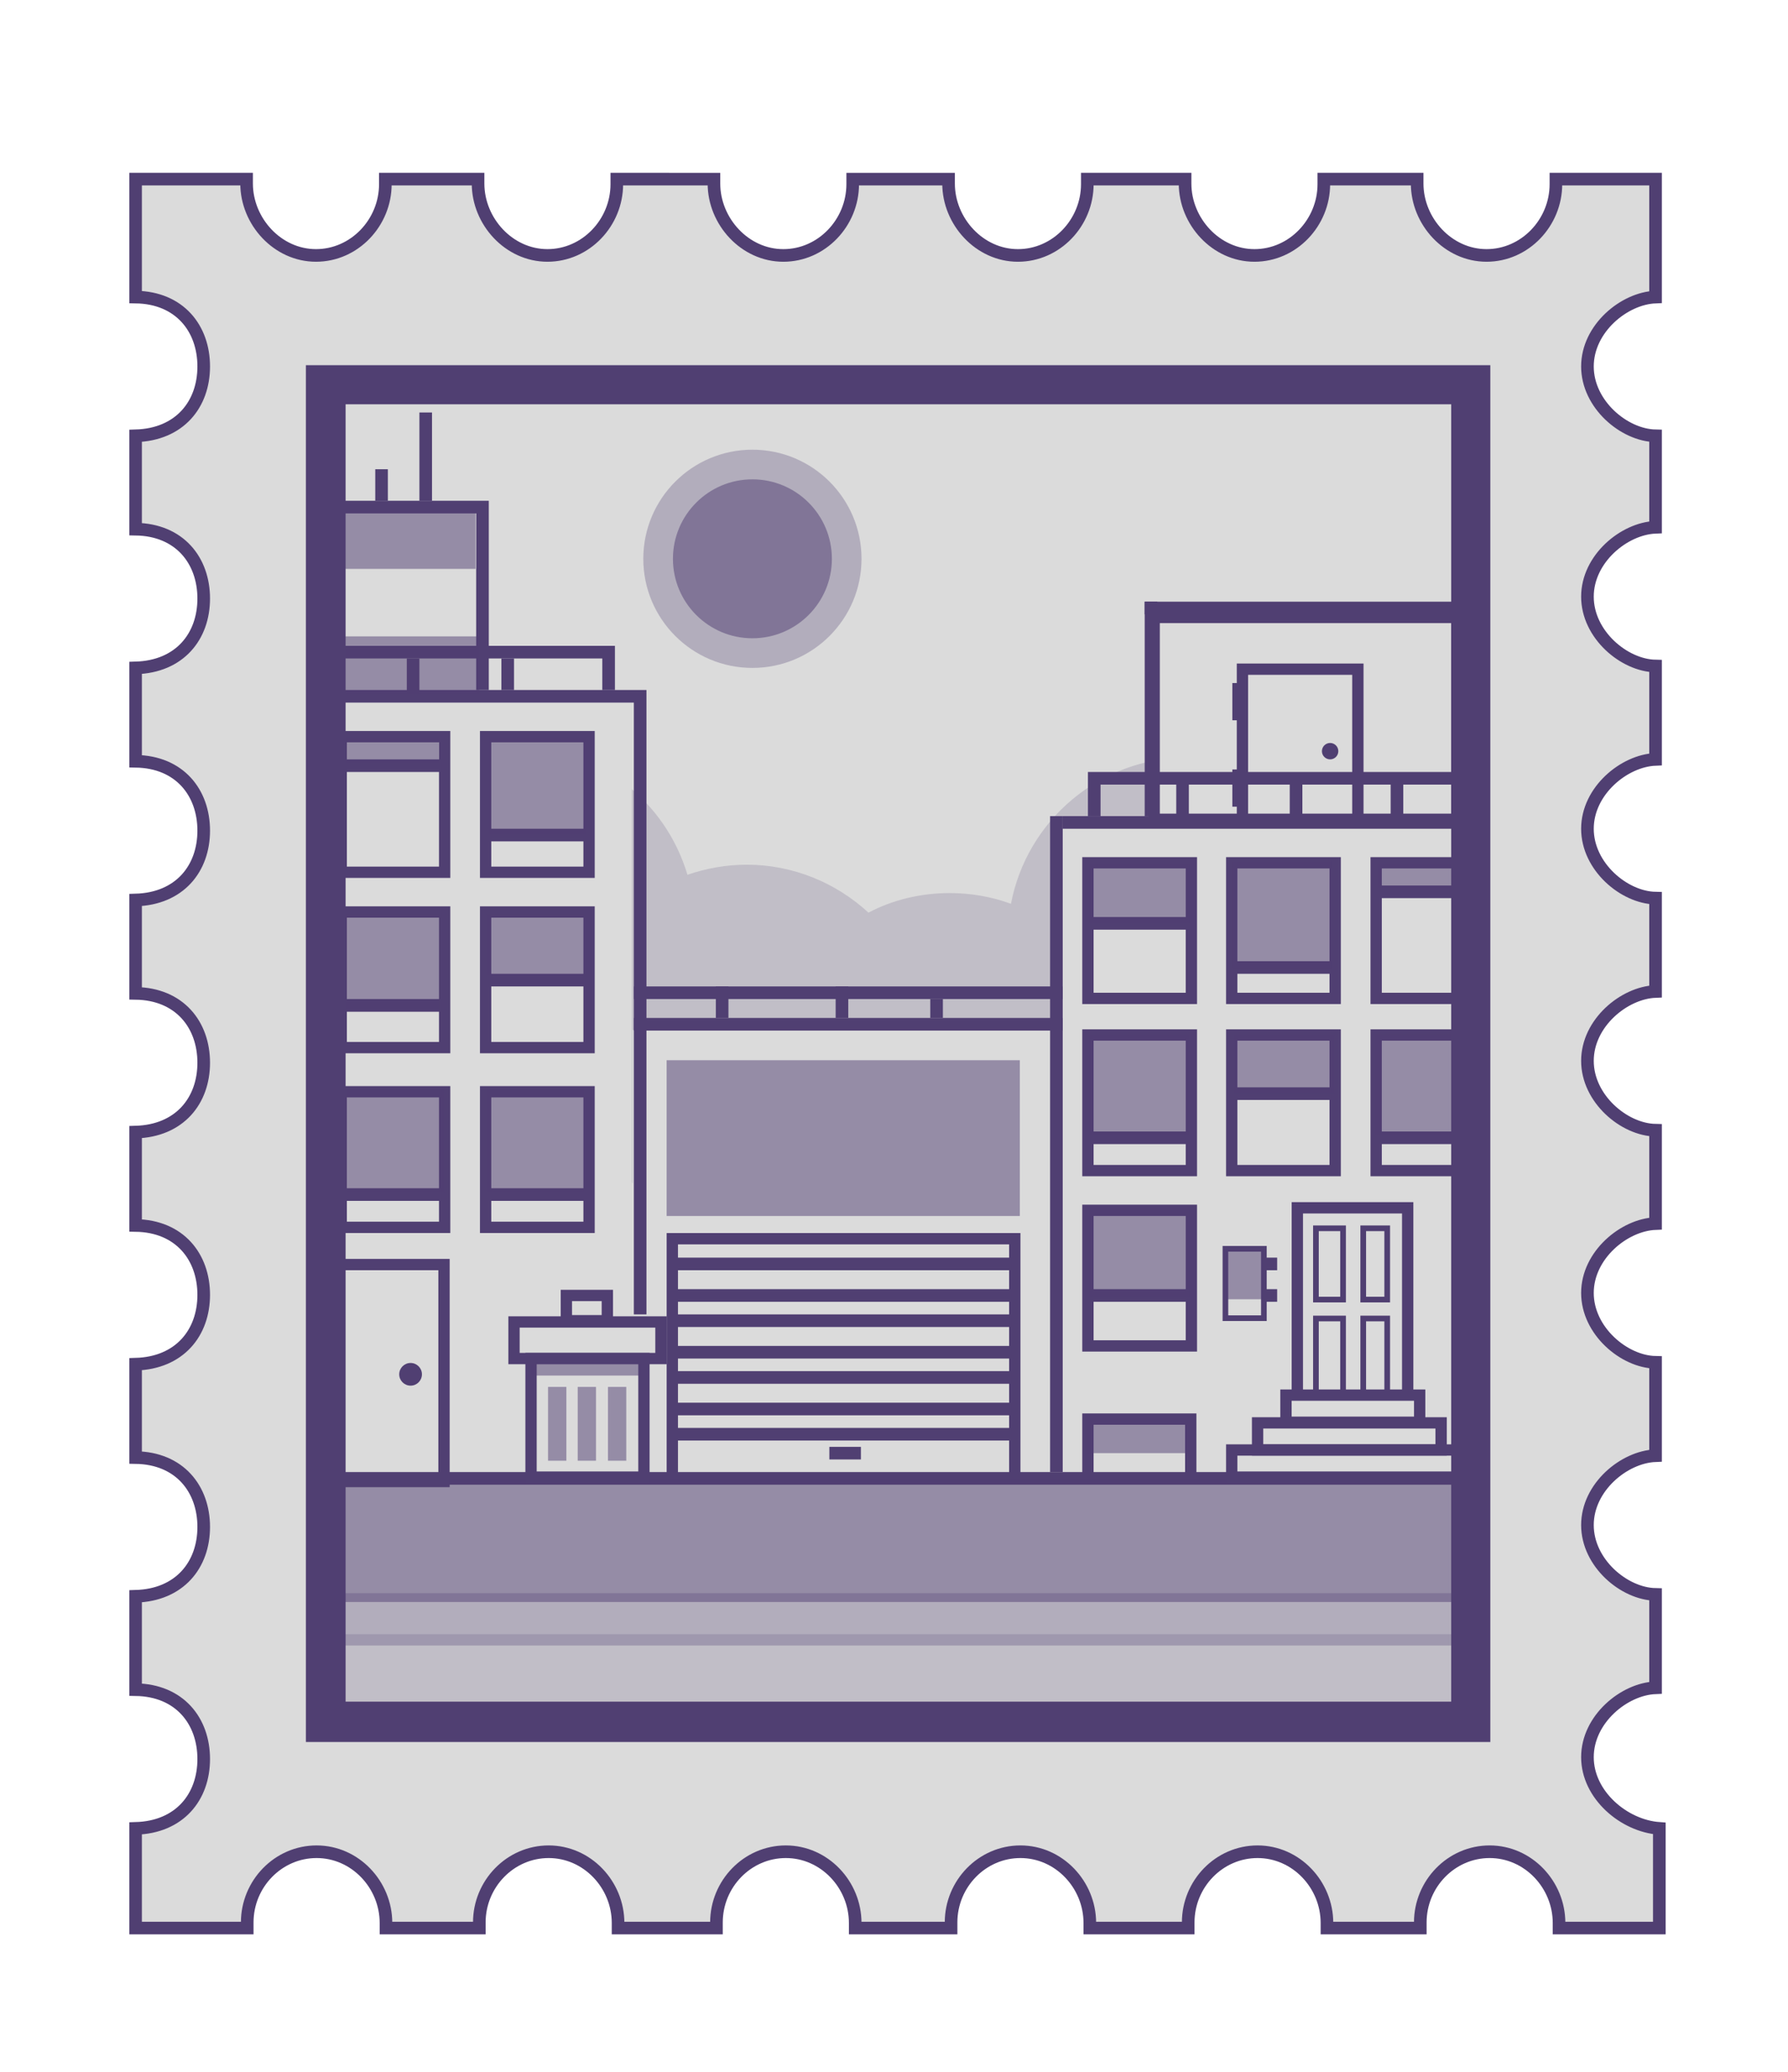 <?xml version="1.0" encoding="utf-8"?>
<!-- Generator: Adobe Illustrator 18.0.0, SVG Export Plug-In . SVG Version: 6.00 Build 0)  -->
<!DOCTYPE svg PUBLIC "-//W3C//DTD SVG 1.1//EN" "http://www.w3.org/Graphics/SVG/1.1/DTD/svg11.dtd">
<svg version="1.1" xmlns="http://www.w3.org/2000/svg" xmlns:xlink="http://www.w3.org/1999/xlink" x="0px" y="0px"
	 viewBox="0 0 283.5 328.5" enable-background="new 0 0 283.5 328.5" xml:space="preserve">
<g id="Layer_1">
</g>
<g id="Layer_2">
	<g>
		<path fill="#DBDBDB" stroke="#503F72" stroke-width="2" stroke-miterlimit="10" d="M251.7,278.6c0-6,5.8-10.8,10.8-11v-14.8
			c-5-0.1-10.8-5-10.8-11s5.8-10.8,10.8-11v-14.8c-5-0.1-10.8-5-10.8-11c0-6,5.8-10.8,10.8-11v-14.8c-5-0.1-10.8-5-10.8-11
			c0-6,5.8-10.8,10.8-11v-14.8c-5-0.1-10.8-5-10.8-11c0-6,5.8-10.8,10.8-11v-14.8c-5-0.1-10.8-5-10.8-11c0-6,5.8-10.8,10.8-11V69.1
			c-5-0.1-10.8-5-10.8-11s5.8-10.8,10.8-11V28.4h-15.8c0,0,0,0.8,0,0.8c0,6.1-4.9,11.3-11,11.3c-6.1,0-11-5.4-11-11.4
			c0-0.1,0-0.7,0-0.7h-14.8c0,0,0,0.8,0,0.8c0,6.1-4.9,11.3-11,11.3c-6.1,0-11-5.4-11-11.4c0-0.1,0-0.7,0-0.7h-15.5c0,0,0,0.8,0,0.8
			c0,6.1-4.9,11.3-11,11.3c-6.1,0-11-5.4-11-11.4c0-0.1,0-0.7,0-0.7h-15.2c0,0,0,0.8,0,0.8c0,6.1-4.9,11.3-11,11.3
			c-6.1,0-11-5.4-11-11.4c0-0.1,0-0.7,0-0.7H97.8c0,0,0,0.8,0,0.8c0,6.1-4.9,11.3-11,11.3c-6.1,0-11-5.4-11-11.4c0-0.1,0-0.7,0-0.7
			H61.1c0,0,0,0.8,0,0.8c0,6.1-4.9,11.3-11,11.3s-11-5.4-11-11.4c0-0.1,0-0.7,0-0.7H21.5v18.7c7,0.1,10.8,5,10.8,11
			s-3.8,10.8-10.8,11v14.8c7,0.1,10.8,5,10.8,11c0,6-3.8,10.8-10.8,11v14.8c7,0.1,10.8,5,10.8,11c0,6-3.8,10.8-10.8,11v14.8
			c7,0.1,10.8,5,10.8,11c0,6-3.8,10.8-10.8,11v14.8c7,0.1,10.8,5,10.8,11c0,6-3.8,10.8-10.8,11v14.8c7,0.1,10.8,5,10.8,11
			s-3.8,10.8-10.8,11v14.8c7,0.1,10.8,5,10.8,11s-3.8,10.8-10.8,11v15.8h17.7c0,0,0-0.7,0-0.9c0-6.1,4.9-11.2,11-11.2
			s11,5.2,11,11.3c0,0.2,0,0.8,0,0.8h14.8c0,0,0-0.7,0-0.9c0-6.1,4.9-11.2,11-11.2c6.1,0,11,5.2,11,11.3c0,0.2,0,0.8,0,0.8h15.6
			c0,0,0-0.7,0-0.9c0-6.1,4.9-11.2,11-11.2c6.1,0,11,5.2,11,11.3c0,0.2,0,0.8,0,0.8h15.2c0,0,0-0.7,0-0.9c0-6.1,4.9-11.2,11-11.2
			c6.1,0,11,5.2,11,11.3c0,0.2,0,0.8,0,0.8h15.6c0,0,0-0.7,0-0.9c0-6.1,4.9-11.2,11-11.2c6.1,0,11,5.2,11,11.3c0,0.2,0,0.8,0,0.8
			h14.8c0,0,0-0.7,0-0.9c0-6.1,4.9-11.2,11-11.2c6.1,0,11,5.2,11,11.3c0,0.2,0,0.8,0,0.8h15.9v-15.8
			C257.5,289.5,251.7,284.6,251.7,278.6z"/>
		<path opacity="0.19" fill="#503F72" d="M233.5,108.5c0,0-0.8,0-1.1,0c-11.9,0-22.2,7.3-26.5,17.7c-4.8-3.8-11-6.1-17.6-6.1
			c-13.9,0-25.5,10-28,23.2c-3-1.1-6.3-1.7-9.7-1.7c-4.7,0-9.1,1.1-12.9,3.1c-5.1-4.7-11.9-7.6-19.3-7.6c-3.3,0-6.5,0.6-9.4,1.6
			c-3.5-11.8-14.4-20.4-27.3-20.4c-15.7,0-28.5,12.7-28.5,28.5s12.7,28.5,28.5,28.5c3.3,0,6.5-0.6,9.4-1.6
			c3.5,11.8,14.4,20.4,27.3,20.4c4.7,0,9-1.1,12.9-3.1c1.3,1.2,2.7,2.3,4.2,3.2c5.2,6,12.9,9.8,21.4,9.8c15.2,0,27.7-12,28.4-27
			c1,0.1,2,0.2,2.9,0.2c11.9,0,22.1-7.3,26.4-17.7c4.8,3.8,11.2,6.1,17.8,6.1c0.3,0,1.1,0,1.1,0V108.5z"/>
		<rect x="52.1" y="110" fill="#DBDBDB" width="48.1" height="124.9"/>
		<rect x="100.3" y="163.3" fill="#DBDBDB" width="66.5" height="71.6"/>
		<rect x="167.1" y="130.6" fill="#DBDBDB" width="63.8" height="104.3"/>
		<circle opacity="0.29" fill="#503F72" cx="119.3" cy="88.6" r="17.3"/>
		<line fill="none" stroke="#503F72" stroke-width="2" stroke-miterlimit="10" x1="233.5" y1="234.4" x2="52.5" y2="234.4"/>
		<polyline fill="none" stroke="#503F72" stroke-width="2" stroke-miterlimit="10" points="50.5,110.4 101.5,110.4 101.5,208.4 		
			"/>
		<polyline fill="none" stroke="#503F72" stroke-width="2" stroke-miterlimit="10" points="96.5,109.4 96.5,103.4 52.5,103.4 		"/>
		<line fill="none" stroke="#503F72" stroke-width="2" stroke-miterlimit="10" x1="80.5" y1="104.4" x2="80.5" y2="109.4"/>
		<line fill="none" stroke="#503F72" stroke-width="2" stroke-miterlimit="10" x1="65.5" y1="104.4" x2="65.5" y2="110.4"/>
		<polyline fill="none" stroke="#503F72" stroke-width="2" stroke-miterlimit="10" points="76.5,109.4 76.5,80.4 52.5,80.4 		"/>
		<rect x="77" y="116.8" fill="none" stroke="#503F72" stroke-width="1.793" stroke-miterlimit="10" width="16.4" height="21.5"/>
		
			<rect x="54.1" y="116.8" fill="none" stroke="#503F72" stroke-width="1.793" stroke-miterlimit="10" width="16.4" height="21.5"/>
		<rect x="77" y="144.6" fill="none" stroke="#503F72" stroke-width="1.793" stroke-miterlimit="10" width="16.4" height="21.5"/>
		
			<rect x="54.1" y="144.6" fill="none" stroke="#503F72" stroke-width="1.793" stroke-miterlimit="10" width="16.4" height="21.5"/>
		<rect x="77" y="173.1" fill="none" stroke="#503F72" stroke-width="1.793" stroke-miterlimit="10" width="16.4" height="21.5"/>
		
			<rect x="172.5" y="136.8" fill="none" stroke="#503F72" stroke-width="1.793" stroke-miterlimit="10" width="16.4" height="21.5"/>
		
			<rect x="195.3" y="136.8" fill="none" stroke="#503F72" stroke-width="1.793" stroke-miterlimit="10" width="16.4" height="21.5"/>
		
			<rect x="218.2" y="136.8" fill="none" stroke="#503F72" stroke-width="1.793" stroke-miterlimit="10" width="16.4" height="21.5"/>
		
			<rect x="172.5" y="164.1" fill="none" stroke="#503F72" stroke-width="1.793" stroke-miterlimit="10" width="16.4" height="21.5"/>
		
			<rect x="195.3" y="164.1" fill="none" stroke="#503F72" stroke-width="1.793" stroke-miterlimit="10" width="16.4" height="21.5"/>
		
			<rect x="218.2" y="164.1" fill="none" stroke="#503F72" stroke-width="1.793" stroke-miterlimit="10" width="16.4" height="21.5"/>
		
			<rect x="172.5" y="191.9" fill="none" stroke="#503F72" stroke-width="1.793" stroke-miterlimit="10" width="16.4" height="21.5"/>
		<polyline fill="none" stroke="#503F72" stroke-width="1.793" stroke-miterlimit="10" points="188.8,234.7 188.8,225 172.5,225 
			172.5,234.7 		"/>
		
			<rect x="54.1" y="173.1" fill="none" stroke="#503F72" stroke-width="1.793" stroke-miterlimit="10" width="16.4" height="21.5"/>
		<line fill="none" stroke="#503F72" stroke-width="2" stroke-miterlimit="10" x1="93.5" y1="132.4" x2="77.5" y2="132.4"/>
		<rect x="53.2" y="234.7" opacity="0.5" fill="#503F72" width="178.2" height="19.3"/>
		<rect x="53.2" y="252.6" opacity="0.29" fill="#503F72" width="178.2" height="8.3"/>
		<rect x="53.2" y="259.1" opacity="0.19" fill="#503F72" width="178.2" height="11.7"/>
		<line fill="none" stroke="#503F72" stroke-width="2" stroke-miterlimit="10" x1="70.5" y1="121.4" x2="52.5" y2="121.4"/>
		<line fill="none" stroke="#503F72" stroke-width="2" stroke-miterlimit="10" x1="70.5" y1="159.4" x2="54.5" y2="159.4"/>
		<line fill="none" stroke="#503F72" stroke-width="2" stroke-miterlimit="10" x1="70.5" y1="189.4" x2="54.5" y2="189.4"/>
		<line fill="none" stroke="#503F72" stroke-width="2" stroke-miterlimit="10" x1="77.5" y1="189.4" x2="93.5" y2="189.4"/>
		<line fill="none" stroke="#503F72" stroke-width="2" stroke-miterlimit="10" x1="77.5" y1="155.4" x2="93.5" y2="155.4"/>
		<rect x="77.1" y="145" opacity="0.5" fill="#503F72" width="15.5" height="9.6"/>
		<rect x="77.1" y="172.6" opacity="0.5" fill="#503F72" width="15.5" height="16.4"/>
		<rect x="55" y="172.6" opacity="0.5" fill="#503F72" width="15.5" height="16.4"/>
		<rect x="54.1" y="116.9" opacity="0.5" fill="#503F72" width="15.5" height="4.2"/>
		<rect x="54.2" y="145" opacity="0.5" fill="#503F72" width="15.5" height="15.4"/>
		<rect x="77.5" y="116.9" opacity="0.5" fill="#503F72" width="15.5" height="15.4"/>
		<rect x="53.8" y="80.9" opacity="0.5" fill="#503F72" width="21.6" height="9.3"/>
		<rect x="54.4" y="100.9" opacity="0.5" fill="#503F72" width="21.6" height="9.1"/>
		<line fill="none" stroke="#503F72" stroke-width="2" stroke-miterlimit="10" x1="60.5" y1="79.4" x2="60.5" y2="74.4"/>
		<line fill="none" stroke="#503F72" stroke-width="2" stroke-miterlimit="10" x1="67.5" y1="79.4" x2="67.5" y2="65.4"/>
		
			<rect x="84.2" y="215.4" fill="none" stroke="#503F72" stroke-width="1.793" stroke-miterlimit="10" width="17.9" height="18.8"/>
		<rect x="81.5" y="209.6" fill="none" stroke="#503F72" stroke-width="1.793" stroke-miterlimit="10" width="23.3" height="5.8"/>
		<rect x="89.8" y="205.4" fill="none" stroke="#503F72" stroke-width="1.793" stroke-miterlimit="10" width="6.5" height="4"/>
		
			<rect x="51.6" y="200.5" fill="none" stroke="#503F72" stroke-width="1.793" stroke-miterlimit="10" width="18.8" height="34.4"/>
		<rect x="86.9" y="219.9" opacity="0.5" fill="#503F72" width="2.9" height="11.7"/>
		<rect x="96.4" y="219.9" opacity="0.5" fill="#503F72" width="2.9" height="11.7"/>
		<rect x="91.6" y="219.9" opacity="0.5" fill="#503F72" width="2.9" height="11.7"/>
		<rect x="84.3" y="216.3" opacity="0.5" fill="#503F72" width="17.4" height="1.8"/>
		<line fill="none" stroke="#503F72" stroke-width="2" stroke-miterlimit="10" x1="100.5" y1="162.4" x2="168.5" y2="162.4"/>
		<line fill="none" stroke="#503F72" stroke-width="2" stroke-miterlimit="10" x1="167.5" y1="233.4" x2="167.5" y2="129.4"/>
		<circle opacity="0.5" fill="#503F72" cx="119.3" cy="88.6" r="12.6"/>
		<line fill="none" stroke="#503F72" stroke-width="2" stroke-miterlimit="10" x1="168.5" y1="130.4" x2="231.5" y2="130.4"/>
		<rect x="183" y="97.9" fill="#DBDBDB" stroke="#503F72" stroke-width="1.793" stroke-miterlimit="10" width="48" height="32"/>
		<line fill="#DBDBDB" stroke="#503F72" stroke-width="2" stroke-miterlimit="10" x1="168.5" y1="157.4" x2="100.5" y2="157.4"/>
		<polyline fill="none" stroke="#503F72" stroke-width="2" stroke-miterlimit="10" points="233.5,123.4 173.5,123.4 173.5,129.4 		
			"/>
		<line fill="#DBDBDB" stroke="#503F72" stroke-width="2" stroke-miterlimit="10" x1="114.5" y1="156.4" x2="114.5" y2="161.4"/>
		<line fill="none" stroke="#503F72" stroke-width="2" stroke-miterlimit="10" x1="133.5" y1="156.4" x2="133.5" y2="161.4"/>
		<line fill="none" stroke="#503F72" stroke-width="2" stroke-miterlimit="10" x1="148.5" y1="158.4" x2="148.5" y2="161.4"/>
		<line fill="#DBDBDB" stroke="#503F72" stroke-width="2" stroke-miterlimit="10" x1="187.5" y1="124.4" x2="187.5" y2="129.4"/>
		<line fill="none" stroke="#503F72" stroke-width="2" stroke-miterlimit="10" x1="205.5" y1="124.4" x2="205.5" y2="129.4"/>
		<line fill="none" stroke="#503F72" stroke-width="2" stroke-miterlimit="10" x1="221.5" y1="124.4" x2="221.5" y2="129.4"/>
		<line fill="none" stroke="#503F72" stroke-width="2" stroke-miterlimit="10" x1="182.5" y1="129.4" x2="182.5" y2="95.4"/>
		<line fill="none" stroke="#503F72" stroke-width="2" stroke-miterlimit="10" x1="181.5" y1="96.4" x2="231.5" y2="96.4"/>
		<polyline fill="none" stroke="#503F72" stroke-width="1.793" stroke-miterlimit="10" points="197,129.9 197,106.1 215.3,106.1 
			215.3,129.9 		"/>
		<circle fill="#503F72" cx="210.9" cy="119.1" r="1.3"/>
		<rect x="195.4" y="108.3" fill="#503F72" width="1.3" height="5.9"/>
		<rect x="195.4" y="122" fill="#503F72" width="1.3" height="5.9"/>
		<rect x="105.7" y="168.1" opacity="0.5" fill="#503F72" width="56" height="24.7"/>
		<polyline fill="none" stroke="#503F72" stroke-width="1.793" stroke-miterlimit="10" points="106.6,234.6 106.6,196.4 
			160.9,196.4 160.9,234.6 		"/>
		<line fill="none" stroke="#503F72" stroke-width="2" stroke-miterlimit="10" x1="106.5" y1="200.4" x2="161.5" y2="200.4"/>
		<line fill="none" stroke="#503F72" stroke-width="2" stroke-miterlimit="10" x1="106.5" y1="205.4" x2="161.5" y2="205.4"/>
		<line fill="none" stroke="#503F72" stroke-width="2" stroke-miterlimit="10" x1="106.5" y1="209.4" x2="161.5" y2="209.4"/>
		<line fill="none" stroke="#503F72" stroke-width="2" stroke-miterlimit="10" x1="106.5" y1="214.4" x2="161.5" y2="214.4"/>
		<line fill="none" stroke="#503F72" stroke-width="2" stroke-miterlimit="10" x1="106.5" y1="218.4" x2="161.5" y2="218.4"/>
		<line fill="none" stroke="#503F72" stroke-width="2" stroke-miterlimit="10" x1="106.5" y1="223.4" x2="161.5" y2="223.4"/>
		<line fill="none" stroke="#503F72" stroke-width="2" stroke-miterlimit="10" x1="106.5" y1="227.4" x2="161.5" y2="227.4"/>
		<line fill="none" stroke="#503F72" stroke-width="2" stroke-miterlimit="10" x1="131.5" y1="230.4" x2="136.5" y2="230.4"/>
		<line fill="none" stroke="#503F72" stroke-width="2" stroke-miterlimit="10" x1="188.5" y1="146.4" x2="172.5" y2="146.4"/>
		<line fill="none" stroke="#503F72" stroke-width="2" stroke-miterlimit="10" x1="211.5" y1="153.4" x2="195.5" y2="153.4"/>
		<line fill="none" stroke="#503F72" stroke-width="2" stroke-miterlimit="10" x1="218.5" y1="180.4" x2="231.5" y2="180.4"/>
		<line fill="none" stroke="#503F72" stroke-width="2" stroke-miterlimit="10" x1="218.5" y1="141.4" x2="233.5" y2="141.4"/>
		<line fill="none" stroke="#503F72" stroke-width="2" stroke-miterlimit="10" x1="211.5" y1="173.4" x2="195.5" y2="173.4"/>
		<line fill="none" stroke="#503F72" stroke-width="2" stroke-miterlimit="10" x1="188.5" y1="180.4" x2="172.5" y2="180.4"/>
		<line fill="none" stroke="#503F72" stroke-width="2" stroke-miterlimit="10" x1="189.5" y1="205.4" x2="172.5" y2="205.4"/>
		<rect x="172.6" y="164.1" opacity="0.5" fill="#503F72" width="15.9" height="15.9"/>
		<rect x="195.7" y="164.1" opacity="0.5" fill="#503F72" width="15.9" height="9.4"/>
		<rect x="172.7" y="137" opacity="0.5" fill="#503F72" width="15.9" height="9.4"/>
		<rect x="195.3" y="136.6" opacity="0.5" fill="#503F72" width="15.9" height="17"/>
		<rect x="172.7" y="191.7" opacity="0.5" fill="#503F72" width="15.9" height="13.9"/>
		<rect x="218.1" y="164" opacity="0.5" fill="#503F72" width="14.3" height="15.9"/>
		<rect x="218.4" y="137" opacity="0.5" fill="#503F72" width="14.3" height="3.8"/>
		
			<rect x="195.3" y="229.9" fill="none" stroke="#503F72" stroke-width="1.793" stroke-miterlimit="10" width="36.9" height="4.3"/>
		
			<rect x="199.4" y="225.6" fill="none" stroke="#503F72" stroke-width="1.793" stroke-miterlimit="10" width="29.1" height="4.3"/>
		
			<rect x="203.9" y="221.2" fill="none" stroke="#503F72" stroke-width="1.793" stroke-miterlimit="10" width="21.2" height="4.3"/>
		<polyline fill="none" stroke="#503F72" stroke-width="1.793" stroke-miterlimit="10" points="223.2,221.2 223.2,191.5 
			205.7,191.5 205.7,221.2 		"/>
		<rect x="194.3" y="198" fill="none" stroke="#503F72" stroke-width="0.896" stroke-miterlimit="10" width="6.1" height="11"/>
		<rect x="194.5" y="198" opacity="0.5" fill="#503F72" width="5.7" height="8"/>
		<rect x="172.2" y="224.9" opacity="0.5" fill="#503F72" width="16.4" height="5.5"/>
		<g>
			<path fill="#503F72" d="M212.5,195.2v10.4h-3.4v-10.4H212.5 M213.4,194.3h-5.2v12.2h5.2V194.3L213.4,194.3z"/>
		</g>
		<g>
			<path fill="#503F72" d="M219.5,195.2v10.4h-2.9v-10.4H219.5 M220.4,194.3h-4.7v12.2h4.7V194.3L220.4,194.3z"/>
		</g>
		<g>
			<path fill="#503F72" d="M212.5,209.5v11h-3.4v-11H212.5 M213.4,208.6h-5.2v12.8h5.2V208.6L213.4,208.6z"/>
		</g>
		<g>
			<path fill="#503F72" d="M219.5,209.5v11h-2.9v-11H219.5 M220.4,208.6h-4.7v12.8h4.7V208.6L220.4,208.6z"/>
		</g>
		<line fill="none" stroke="#503F72" stroke-width="2" stroke-miterlimit="10" x1="200.5" y1="200.4" x2="202.5" y2="200.4"/>
		<line fill="none" stroke="#503F72" stroke-width="2" stroke-miterlimit="10" x1="200.5" y1="205.4" x2="202.5" y2="205.4"/>
		<circle fill="#503F72" cx="65.1" cy="217.9" r="1.8"/>
		<g>
			<path fill="#503F72" d="M230.1,64.1v205.7H54.8V64.1H230.1 M236.3,57.9H48.5v218.3h187.8V57.9L236.3,57.9z"/>
		</g>
	</g>
</g>
</svg>
